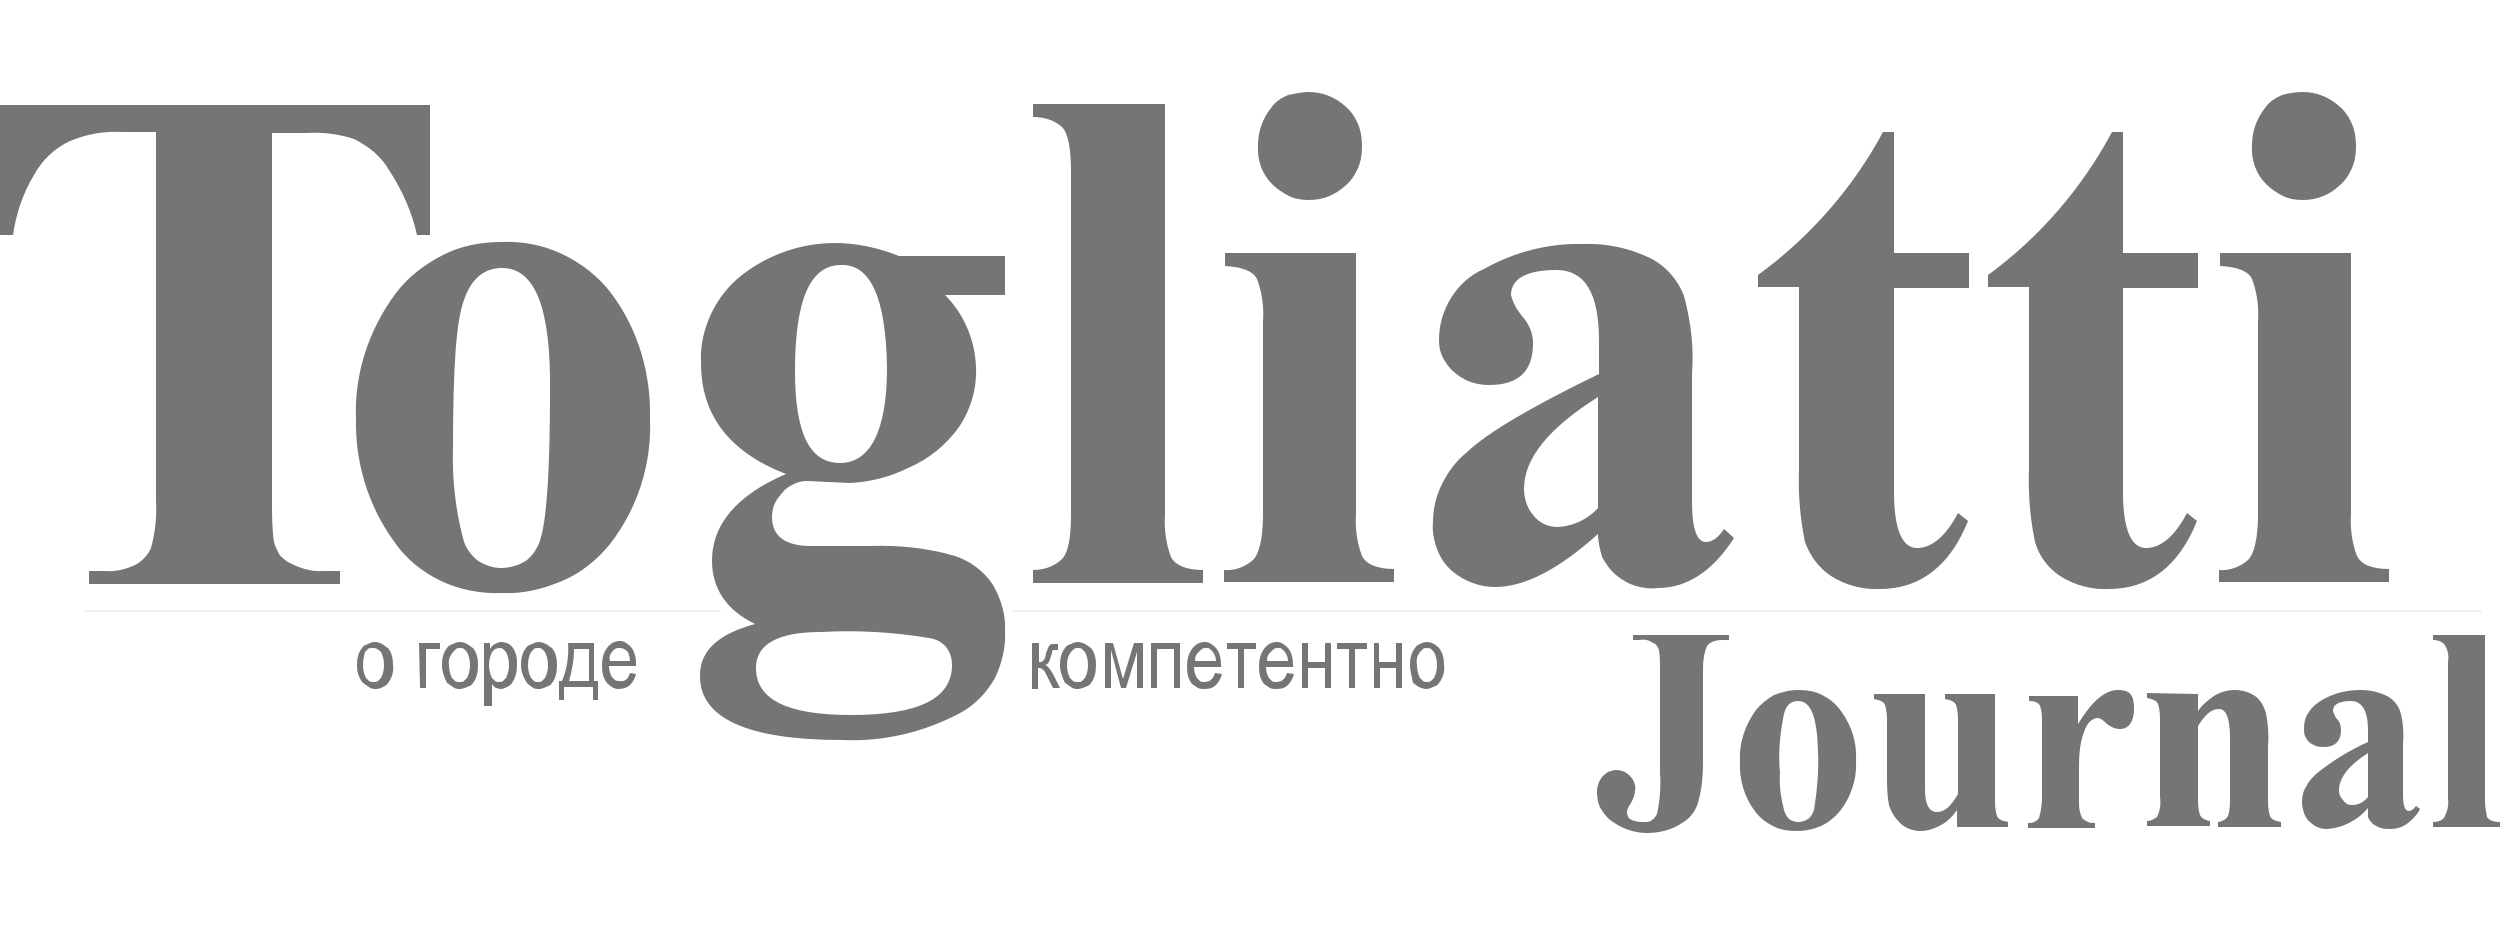 <?xml version="1.0" encoding="UTF-8"?>
<svg data-bbox="0 9.2 250 74.1" viewBox="0 0 250 95" xmlns="http://www.w3.org/2000/svg" data-type="ugc">
    <g>
        <path d="M50.1 24.2c2.1-.1 4.2.3 6.1 1.2 1.9.9 3.6 2.2 4.9 3.9 2.7 3.6 4 8 3.9 12.5.2 4.5-1.2 9-4 12.6-1.3 1.6-2.9 2.9-4.8 3.7-1.9.8-3.9 1.3-5.9 1.2-2.1.1-4.3-.3-6.2-1.2-1.9-.9-3.6-2.3-4.8-4.1-2.5-3.5-3.8-7.8-3.7-12.1-.2-4.5 1.3-9 4-12.6 1.2-1.6 2.9-2.9 4.7-3.8 1.7-.9 3.8-1.3 5.8-1.3zm.1 2.6c-1.8 0-3.1 1.1-3.8 3.2-.8 2.1-1.1 7-1.1 14.6-.1 3.1.2 6.2 1 9.2.2.9.7 1.6 1.4 2.2.7.5 1.6.8 2.4.8.9 0 1.9-.3 2.6-.8.7-.6 1.2-1.4 1.4-2.3.6-2.1.9-7 .9-14.6.1-8.3-1.5-12.3-4.8-12.3z" fill="#757575"/>
        <path d="M116.5 10.4v41.1c-.1 1.4.1 2.9.6 4.2.4.8 1.5 1.3 3.2 1.3v1.3h-17V57c1 0 2-.3 2.8-1 .7-.6 1-2.1 1-4.6V17.2c0-2.4-.3-3.9-.9-4.5-.8-.7-1.8-1-2.9-1v-1.3h13.2z" fill="#757575"/>
        <path d="M135.6 25.2v26.2c-.1 1.4.1 2.9.6 4.2.4.8 1.5 1.3 3.2 1.3v1.3h-17V57c1 .1 2.1-.3 2.9-1 .6-.6 1-2.1 1-4.6V32.1c.1-1.4-.1-2.9-.6-4.2-.4-.8-1.5-1.2-3.2-1.3v-1.3h13.1zm-4.7-16c1.3 0 2.6.5 3.6 1.4.6.5 1 1.1 1.3 1.8.3.7.4 1.5.4 2.2 0 .8-.1 1.5-.4 2.2-.3.7-.7 1.3-1.3 1.8-1 .9-2.2 1.4-3.6 1.4-.7 0-1.4-.1-2-.4-.6-.3-1.2-.7-1.7-1.2-1-1-1.5-2.4-1.4-3.9 0-1.4.5-2.7 1.3-3.7.4-.6 1-1 1.7-1.3.6-.1 1.3-.3 2.1-.3z" fill="#757575"/>
        <path d="M159.8 53.4c-3.9 3.5-7.3 5.3-10.3 5.3-1.6 0-3.1-.6-4.3-1.6-.7-.6-1.2-1.4-1.5-2.2-.3-.8-.5-1.8-.4-2.7 0-1.3.3-2.6.9-3.8.6-1.2 1.4-2.3 2.4-3.1 2.2-2.1 6.7-4.7 13.3-7.9v-3.3c0-4.8-1.4-7.1-4.3-7.1-2.8 0-4.5.8-4.5 2.5.2.8.6 1.5 1.1 2.1.7.8 1.1 1.7 1.1 2.7 0 2.8-1.4 4.2-4.4 4.2-1.3 0-2.5-.4-3.5-1.3-.5-.4-.8-.9-1.1-1.4-.3-.6-.4-1.2-.4-1.8 0-1.5.4-2.9 1.2-4.2.8-1.3 1.9-2.3 3.3-2.9 3-1.7 6.5-2.6 9.9-2.5 2.3-.1 4.6.4 6.7 1.4 1.6.8 2.8 2.2 3.4 3.8.7 2.6 1 5.2.8 7.8v12.8c0 2.7.5 4 1.4 4 .6 0 1.2-.4 1.8-1.3l1 .9c-2.1 3.3-4.7 5-7.6 5-.8.1-1.5 0-2.2-.2-.7-.2-1.4-.6-2-1.1-.6-.5-1-1.1-1.4-1.8-.2-.8-.4-1.5-.4-2.3zm0-2.6V39.7c-4.9 3.1-7.4 6.1-7.4 9.2 0 .9.3 1.9.9 2.6.3.4.7.7 1.1.9.4.2.9.3 1.4.3 1.6-.1 3-.8 4-1.9z" fill="#757575"/>
        <path d="M189.4 13.2v12.1h7.5v3.5h-7.5v20.4c0 3.7.8 5.6 2.3 5.6 1.5 0 2.9-1.2 4.1-3.5l1 .8c-1.8 4.5-4.8 6.8-8.8 6.8-1.7.1-3.5-.4-4.9-1.3-1.2-.8-2.1-2-2.6-3.4-.5-2.4-.7-4.9-.6-7.4V28.7h-4.1v-1.2c5.2-3.8 9.5-8.7 12.5-14.3h1.1z" fill="#757575"/>
        <path d="M212.3 13.2v12.1h7.5v3.5h-7.5v20.4c0 3.7.8 5.6 2.3 5.6 1.5 0 2.9-1.2 4.1-3.5l1 .8c-1.8 4.5-4.8 6.8-8.8 6.8-1.7.1-3.5-.4-4.9-1.3-1.2-.8-2.1-2-2.5-3.4-.5-2.4-.7-4.9-.6-7.4V28.7h-4.1v-1.2c5.2-3.8 9.4-8.7 12.4-14.3h1.1z" fill="#757575"/>
        <path d="M235.1 25.2v26.2c-.1 1.4.1 2.9.6 4.2.4.8 1.4 1.3 3.2 1.3v1.3h-17V57c1 .1 2.1-.3 2.9-1 .6-.6 1-2.1 1-4.6V32.1c.1-1.4-.1-2.9-.6-4.2-.4-.8-1.4-1.2-3.2-1.3v-1.3h13.1zm-4.8-16c1.3 0 2.6.5 3.6 1.4.6.5 1 1.1 1.3 1.8.3.7.4 1.5.4 2.2 0 .8-.1 1.5-.4 2.2-.3.7-.7 1.3-1.3 1.8-1 .9-2.2 1.4-3.6 1.4-.7 0-1.4-.1-2-.4s-1.2-.7-1.7-1.2c-1-1-1.5-2.4-1.4-3.9 0-1.4.5-2.7 1.3-3.7.4-.6 1-1 1.7-1.3.7-.2 1.4-.3 2.1-.3z" fill="#757575"/>
        <path d="M89.9 25.6h10.6v3.9h-6c1.9 1.9 3 4.5 3.1 7.2.1 2.1-.5 4.2-1.7 6-1.3 1.8-3 3.2-5.1 4.1-1.8.9-3.8 1.4-5.8 1.5l-4.3-.2c-.5 0-.9.1-1.3.3-.4.2-.8.4-1.1.8-.3.3-.6.7-.8 1.1-.2.4-.3.9-.3 1.4 0 1.9 1.3 2.9 3.9 2.9H87c2.9-.1 5.8.2 8.5 1 1.5.5 2.9 1.5 3.8 2.9.8 1.4 1.3 3 1.2 4.6.1 1.6-.3 3.2-1 4.7-.8 1.4-1.9 2.6-3.3 3.4-3.7 2-7.8 3-12 2.8-9.5 0-14.3-2.2-14.2-6.5 0-2.4 1.8-4.1 5.5-5.1-2.9-1.4-4.3-3.6-4.3-6.3 0-3.7 2.5-6.6 7.4-8.7-5.7-2.2-8.5-5.9-8.5-11.1-.1-1.7.3-3.4 1-4.9.7-1.5 1.8-2.9 3.1-3.9 2.7-2.1 6-3.2 9.3-3.2 2.2 0 4.4.5 6.4 1.3zm-7.8 37.6c-4.3 0-6.5 1.2-6.5 3.6 0 3.2 3.2 4.7 9.5 4.7 6.7 0 10.1-1.6 10.1-5 0-.7-.2-1.3-.6-1.8-.4-.5-1-.8-1.7-.9-3.6-.6-7.2-.8-10.8-.6zm2-36.7c-3.1 0-4.6 3.5-4.6 10.6 0 6.1 1.4 9.2 4.5 9.2 3 0 4.7-3.2 4.7-9.5-.1-6.9-1.6-10.4-4.6-10.3z" fill="#757575"/>
        <path d="M163.3 64v-.5h9.6v.5h-.6c-.8 0-1.3.2-1.6.6-.3.7-.4 1.5-.4 2.2v9.5c0 1.2-.1 2.4-.4 3.6-.2 1-.8 1.9-1.7 2.4-1 .7-2.3 1-3.5 1-1.2 0-2.4-.4-3.4-1.1-.5-.3-.9-.8-1.2-1.3-.3-.5-.4-1.1-.4-1.7 0-.6.2-1.1.5-1.5.2-.2.4-.4.6-.5.3-.1.5-.2.8-.2.5 0 1 .2 1.3.5.2.2.4.4.5.7.1.3.2.5.1.8 0 .5-.2.9-.4 1.3-.2.3-.4.6-.4.9 0 .7.5 1 1.7 1 .3 0 .6 0 .8-.2.2-.1.4-.4.5-.6.3-1.4.4-2.8.3-4.1V66.7c0-.5 0-1.1-.1-1.6 0-.2-.1-.3-.2-.5-.1-.1-.2-.3-.4-.3-.4-.3-.9-.4-1.3-.3h-.7z" fill="#757575"/>
        <path d="M179.8 69c.8 0 1.7.1 2.4.5.8.4 1.4.9 1.9 1.6 1.1 1.5 1.6 3.2 1.5 5 .1 1.8-.5 3.6-1.6 5-.5.6-1.2 1.2-1.9 1.5-.7.3-1.5.5-2.4.5-.8 0-1.7-.1-2.4-.5-.8-.4-1.4-.9-1.9-1.6-1-1.4-1.5-3.1-1.4-4.9-.1-1.8.5-3.6 1.6-5.1.5-.6 1.1-1.1 1.8-1.5.8-.3 1.6-.5 2.4-.5zm0 1.1c-.7 0-1.2.4-1.4 1.3-.4 1.9-.6 3.9-.4 5.9-.1 1.3.1 2.5.4 3.7.1.3.2.6.5.9.3.2.6.3.9.3.4 0 .7-.1 1-.3.3-.2.5-.6.6-.9.3-1.9.5-3.9.4-5.9-.1-3.4-.7-5-2-5z" fill="#757575"/>
        <path d="M199.5 69.4v10.4c0 .6 0 1.2.2 1.8.1.3.5.5 1.1.6v.5h-5.1V81c-.4.6-1 1.2-1.6 1.5-.7.4-1.4.6-2.1.6-.7 0-1.5-.3-2-.8s-.9-1.1-1.1-1.8c-.2-1-.2-1.9-.2-2.9v-5.3c0-.6 0-1.2-.2-1.8-.1-.3-.5-.5-1.1-.6v-.5h5.1V79c0 1.4.4 2.2 1.2 2.2.8 0 1.4-.6 2.1-1.8v-7.1c0-.6 0-1.2-.2-1.8-.1-.3-.5-.5-1.1-.6v-.5h5z" fill="#757575"/>
        <path d="M207.8 69.4v3c1.4-2.3 2.7-3.4 4-3.4s1.6.6 1.6 1.9c0 1.2-.5 2-1.4 2-.5 0-.9-.2-1.3-.5-.4-.4-.7-.6-.9-.6-.6 0-1.1.5-1.4 1.4-.4 1.1-.5 2.2-.5 3.3v3.9c0 .5.1.9.3 1.4.2.2.4.3.6.4.2.1.5.1.7.1v.5h-6.7v-.5c.2 0 .4 0 .6-.1.2-.1.4-.2.5-.4.2-.7.3-1.4.3-2.1v-7.4c0-.6 0-1.2-.2-1.7-.1-.3-.5-.5-1.1-.5v-.5h4.9z" fill="#757575"/>
        <path d="M219.8 69.4v1.7c.4-.6 1-1.1 1.6-1.5.6-.4 1.4-.6 2.1-.6.7 0 1.4.2 2 .6.6.4.9 1.1 1.1 1.7.2 1.1.3 2.2.2 3.3v5.2c0 .6 0 1.2.2 1.8.1.3.5.5 1.1.6v.5h-6.3v-.5c.2 0 .4-.1.6-.2.2-.1.3-.3.4-.4.2-.6.2-1.2.2-1.8v-6c0-2-.4-2.9-1.1-2.9-.8 0-1.4.6-2.1 1.7v7.1c0 .6 0 1.2.2 1.8.1.2.2.3.4.4.2.1.4.2.6.2v.5h-6.3v-.5c.4 0 .7-.2 1-.4.3-.6.4-1.3.3-2v-7.5c0-.6 0-1.2-.2-1.8-.1-.3-.5-.5-1.1-.6v-.5l5.1.1z" fill="#757575"/>
        <path d="M236.8 80.8c-1 1.2-2.5 2-4.1 2.1-.6 0-1.2-.2-1.7-.7-.3-.2-.5-.6-.6-.9-.1-.3-.2-.7-.2-1.1 0-.5.1-1.1.4-1.5.2-.5.6-.9 1-1.3 1.6-1.3 3.4-2.4 5.2-3.2V73c0-1.9-.6-2.9-1.7-2.9s-1.8.3-1.8 1c.1.3.2.6.4.8.3.3.4.7.4 1.1 0 1.1-.6 1.7-1.7 1.7-.3 0-.5 0-.8-.1-.2-.1-.5-.2-.7-.4-.2-.2-.3-.4-.4-.6-.1-.2-.1-.5-.1-.7 0-.6.1-1.2.5-1.7.3-.5.8-.9 1.3-1.2 1.2-.7 2.5-1 3.9-1 .9 0 1.8.2 2.6.6.6.3 1.1.9 1.3 1.5.3 1 .4 2.1.3 3.2v5.2c0 1.1.2 1.6.6 1.6.2 0 .5-.2.7-.5l.4.3c-.3.6-.7 1-1.2 1.4-.5.4-1.1.6-1.8.6-.3 0-.6 0-.9-.1-.3-.1-.5-.2-.8-.4-.2-.2-.4-.4-.5-.7v-.9zm0-1.1v-4.4c-1.9 1.2-2.9 2.5-2.9 3.7 0 .4.1.7.4 1 .1.2.3.3.4.4.2.1.4.1.6.1.5 0 1.1-.3 1.5-.8z" fill="#757575"/>
        <path d="M248.5 63.4V80c0 .6.1 1.2.2 1.7.2.3.6.5 1.3.5v.5h-6.7v-.5c.4 0 .8-.1 1.1-.4.3-.6.5-1.2.4-1.9V66.2c.1-.6 0-1.3-.4-1.8-.3-.3-.7-.4-1.1-.4v-.5h5.2z" fill="#757575"/>
        <path d="M43 10.5v13h-1.3c-.5-2.3-1.5-4.5-2.8-6.5-.8-1.4-2.1-2.4-3.5-3.1-1.5-.5-3.1-.7-4.7-.6h-3.5v36.9c0 1.3 0 2.7.2 4 .1.4.3.8.5 1.2.2.3.6.6.9.8 1.1.6 2.3 1 3.6.9H34v1.3H8.9v-1.3h1.6c1.1.1 2.2-.2 3.2-.7.6-.4 1.1-.9 1.4-1.6.4-1.5.6-3.1.5-4.6v-37h-3.4c-1.8-.1-3.5.2-5.2.9-1.5.7-2.8 1.9-3.6 3.4-1.1 1.8-1.8 3.9-2.1 6H0v-13h43z" fill="#757575"/>
        <path d="M35.7 66.5c0-.6.1-1.2.5-1.7.1-.2.3-.3.6-.4.2-.1.4-.2.7-.2s.5.1.7.2c.2.1.4.3.6.4.4.5.5 1.1.5 1.7.1.6-.1 1.3-.5 1.8-.1.2-.3.3-.5.4-.2.1-.4.2-.7.2-.2 0-.5 0-.7-.2-.2-.1-.4-.3-.6-.4-.5-.6-.6-1.2-.6-1.8zm.6 0c0 .5.1.9.3 1.3l.3.3c.1.1.3.1.5.1.1 0 .3 0 .4-.1l.3-.3c.2-.4.3-.8.3-1.3s-.1-.9-.3-1.3c-.1-.1-.2-.2-.4-.3-.1-.1-.3-.1-.5-.1s-.3 0-.4.1l-.3.3c-.1.4-.2.8-.2 1.3z" fill="#757575"/>
        <path d="M41.9 64.3H44v.6h-1.4v3.9H42l-.1-4.5z" fill="#757575"/>
        <path d="M44.2 66.5c0-.6.1-1.2.5-1.7.1-.2.3-.3.6-.4.2-.1.4-.2.7-.2s.5.1.7.2c.2.1.4.3.6.4.4.5.5 1.1.5 1.7 0 .6-.1 1.3-.5 1.8-.1.2-.3.3-.6.4-.2.1-.5.2-.7.2-.2 0-.5 0-.7-.2-.2-.1-.4-.3-.6-.4-.3-.6-.5-1.2-.5-1.8zm.7 0c0 .5.1.9.3 1.3l.3.3c.1.1.3.1.5.1.1 0 .3 0 .4-.1l.3-.3c.2-.4.3-.8.3-1.3s-.1-.9-.3-1.3l-.3-.3c-.1-.1-.3-.1-.4-.1-.2 0-.3 0-.4.1l-.3.3c-.3.4-.5.8-.4 1.3z" fill="#757575"/>
        <path d="M48.4 70.5v-6.2h.6v.6c.1-.2.3-.4.5-.5.2-.1.4-.2.6-.2.3 0 .6.1.8.2.3.2.5.5.6.8.2.4.2.8.2 1.3 0 .6-.1 1.2-.5 1.8-.1.2-.3.3-.5.4-.2.1-.4.2-.6.2-.2 0-.4-.1-.5-.1-.2-.1-.3-.3-.4-.4v2.2h-.8zm.5-4c0 .4.1.9.3 1.3l.3.3c.1.1.3.1.4.1.1 0 .3 0 .4-.1l.3-.3c.2-.4.3-.9.3-1.3 0-.5-.1-.9-.3-1.3l-.3-.3c-.1-.1-.3-.1-.4-.1-.1 0-.3.1-.4.1l-.3.3c-.2.4-.3.9-.3 1.3z" fill="#757575"/>
        <path d="M52.1 66.5c0-.6.1-1.2.5-1.7.1-.2.3-.3.6-.4.2-.1.4-.2.7-.2.2 0 .5.1.7.2.2.1.4.3.6.4.4.5.5 1.1.5 1.7 0 .6-.1 1.3-.5 1.8-.1.2-.3.3-.6.4-.2.1-.5.2-.7.2-.2 0-.5 0-.7-.2-.2-.1-.4-.3-.5-.4-.4-.6-.6-1.2-.6-1.8zm.7 0c0 .5.1.9.3 1.3l.3.3c.1.1.3.1.4.1.2 0 .3 0 .4-.1l.3-.3c.2-.4.3-.8.3-1.3 0-.4-.1-.9-.3-1.3l-.3-.3c-.1-.1-.3-.1-.4-.1-.2 0-.3 0-.4.1l-.3.3c-.2.4-.3.8-.3 1.3z" fill="#757575"/>
        <path d="M56.8 64.3h2.6v3.8h.4V70h-.5v-1.3h-2.9V70h-.5v-1.9h.3c.5-1.2.7-2.5.6-3.8zm.6.6c0 1.1-.2 2.2-.5 3.2h2v-3.2h-1.5z" fill="#757575"/>
        <path d="m63 67.3.6.1c-.1.4-.3.8-.6 1.1-.3.3-.8.4-1.2.4-.4 0-.8-.3-1.1-.6-.4-.5-.5-1.1-.5-1.7 0-.6.1-1.3.5-1.8.1-.2.3-.3.5-.5.2-.1.5-.2.7-.2.2 0 .5 0 .7.2.2.1.4.3.5.4.4.5.5 1.1.5 1.7v.2h-2.7c0 .4.1.8.3 1.1l.3.3c.1.1.3.1.4.1.6.1.9-.2 1.1-.8zm-2-1.2h2c0-.3-.1-.6-.2-.9-.1-.1-.2-.2-.4-.3s-.3-.1-.5-.1c-.1 0-.3 0-.4.1-.1.1-.2.1-.3.3-.2.2-.3.5-.2.9z" fill="#757575"/>
        <path d="M103.2 64.3h.7v1.9h.2c.1 0 .1-.1.2-.1.2-.2.3-.5.3-.8.1-.2.2-.5.3-.7.1-.1.2-.2.3-.2h.6v.6h-.5c-.1.1-.1.2-.1.3l-.3.9c-.1.1-.2.3-.4.3.3.1.5.4.8.9l.7 1.4h-.7l-.7-1.4c-.1-.2-.2-.4-.4-.5-.1-.1-.2-.1-.4-.1v2.1h-.6v-4.6z" fill="#757575"/>
        <path d="M106 66.5c0-.6.1-1.2.5-1.7.1-.2.3-.3.6-.4.2-.1.4-.2.7-.2.2 0 .5.1.7.2.2.1.4.3.6.4.4.5.5 1.1.5 1.7 0 .6-.1 1.3-.5 1.8-.1.2-.3.3-.6.4-.2.1-.5.2-.7.2-.2 0-.5 0-.7-.2-.2-.1-.4-.3-.6-.4-.3-.6-.5-1.2-.5-1.8zm.7 0c0 .5.1.9.3 1.3l.3.3c.1.1.3.1.5.1s.3 0 .4-.1l.3-.3c.2-.4.3-.8.3-1.3s-.1-.9-.3-1.3l-.3-.3c-.1-.1-.3-.1-.4-.1-.2 0-.3 0-.4.1l-.3.3c-.3.4-.4.8-.4 1.3z" fill="#757575"/>
        <path d="M110.3 64.3h1l1 3.6 1.1-3.6h.9v4.5h-.6v-3.6l-1.1 3.6h-.5l-1-3.8v3.8h-.6v-4.5z" fill="#757575"/>
        <path d="M115.1 64.3h2.9v4.5h-.6v-3.9h-1.7v3.9h-.6v-4.5z" fill="#757575"/>
        <path d="m121.5 67.3.7.1c-.1.4-.3.8-.6 1.1-.3.3-.7.4-1.1.4-.2 0-.5 0-.7-.1-.2-.1-.4-.3-.6-.4-.4-.5-.5-1.1-.5-1.7 0-.6.1-1.3.5-1.8.1-.2.3-.3.5-.5.2-.1.5-.2.7-.2.2 0 .5 0 .7.2.2.1.4.3.5.4.4.5.5 1.1.5 1.7v.2h-2.7c0 .4.1.8.3 1.1l.3.3c.1.1.3.1.4.1.6 0 .9-.3 1.1-.9zm-2-1.2h2.1c0-.3-.1-.6-.3-.9l-.3-.3c-.1-.1-.3-.1-.4-.1-.1 0-.3 0-.4.1-.1.1-.2.1-.3.3-.3.2-.4.5-.4.9z" fill="#757575"/>
        <path d="M122.7 64.3h2.9v.6h-1.2v3.9h-.6v-3.9h-1.1v-.6z" fill="#757575"/>
        <path d="m128.7 67.3.7.1c-.1.4-.3.8-.6 1.1-.3.3-.7.4-1.1.4-.2 0-.5 0-.7-.1-.2-.1-.4-.3-.6-.4-.4-.5-.5-1.1-.5-1.7 0-.6.1-1.3.5-1.8.1-.2.3-.3.5-.5.2-.1.5-.2.7-.2.2 0 .5 0 .7.2.2.1.4.3.5.4.4.5.5 1.1.5 1.7v.2h-2.7c0 .4.1.8.3 1.1l.3.3c.1.1.3.1.4.1.6 0 .9-.3 1.1-.9zm-2-1.2h2.1c0-.3-.1-.6-.3-.9l-.3-.3c-.1-.1-.3-.1-.4-.1-.1 0-.3 0-.4.1-.1.1-.2.1-.3.3-.3.2-.4.5-.4.9z" fill="#757575"/>
        <path d="M130.2 64.3h.6v1.9h1.7v-1.9h.6v4.5h-.6v-2h-1.7v2h-.6v-4.5z" fill="#757575"/>
        <path d="M133.7 64.3h3v.6h-1.2v3.9h-.6v-3.9h-1.2v-.6z" fill="#757575"/>
        <path d="M137.3 64.3h.6v1.9h1.7v-1.9h.6v4.5h-.6v-2H138v2h-.6v-4.5z" fill="#757575"/>
        <path d="M141 66.5c0-.6.1-1.2.5-1.7.1-.2.3-.3.5-.4.2-.1.4-.2.7-.2s.5.1.7.2c.2.1.4.3.5.4.4.5.5 1.1.5 1.7.1.6-.1 1.3-.5 1.8-.1.2-.3.3-.6.4-.2.1-.4.2-.7.2-.2 0-.5-.1-.7-.2-.2-.1-.4-.3-.6-.4-.1-.6-.3-1.2-.3-1.8zm.7 0c0 .5.1.9.3 1.3l.3.3c.1.1.3.1.4.1s.3 0 .4-.1l.3-.3c.2-.4.3-.8.3-1.3s-.1-.9-.3-1.3l-.3-.3c-.1-.1-.3-.1-.4-.1-.2 0-.3 0-.4.1l-.3.3c-.3.4-.4.8-.3 1.3z" fill="#757575"/>
        <path d="M8.5 61.1h63.6" fill="none" stroke="#1a1a18" stroke-width=".011" stroke-miterlimit="10"/>
        <path d="M101.3 61.1h146.9" fill="none" stroke="#1a1a18" stroke-width=".011" stroke-miterlimit="10"/>
    </g>
</svg>
